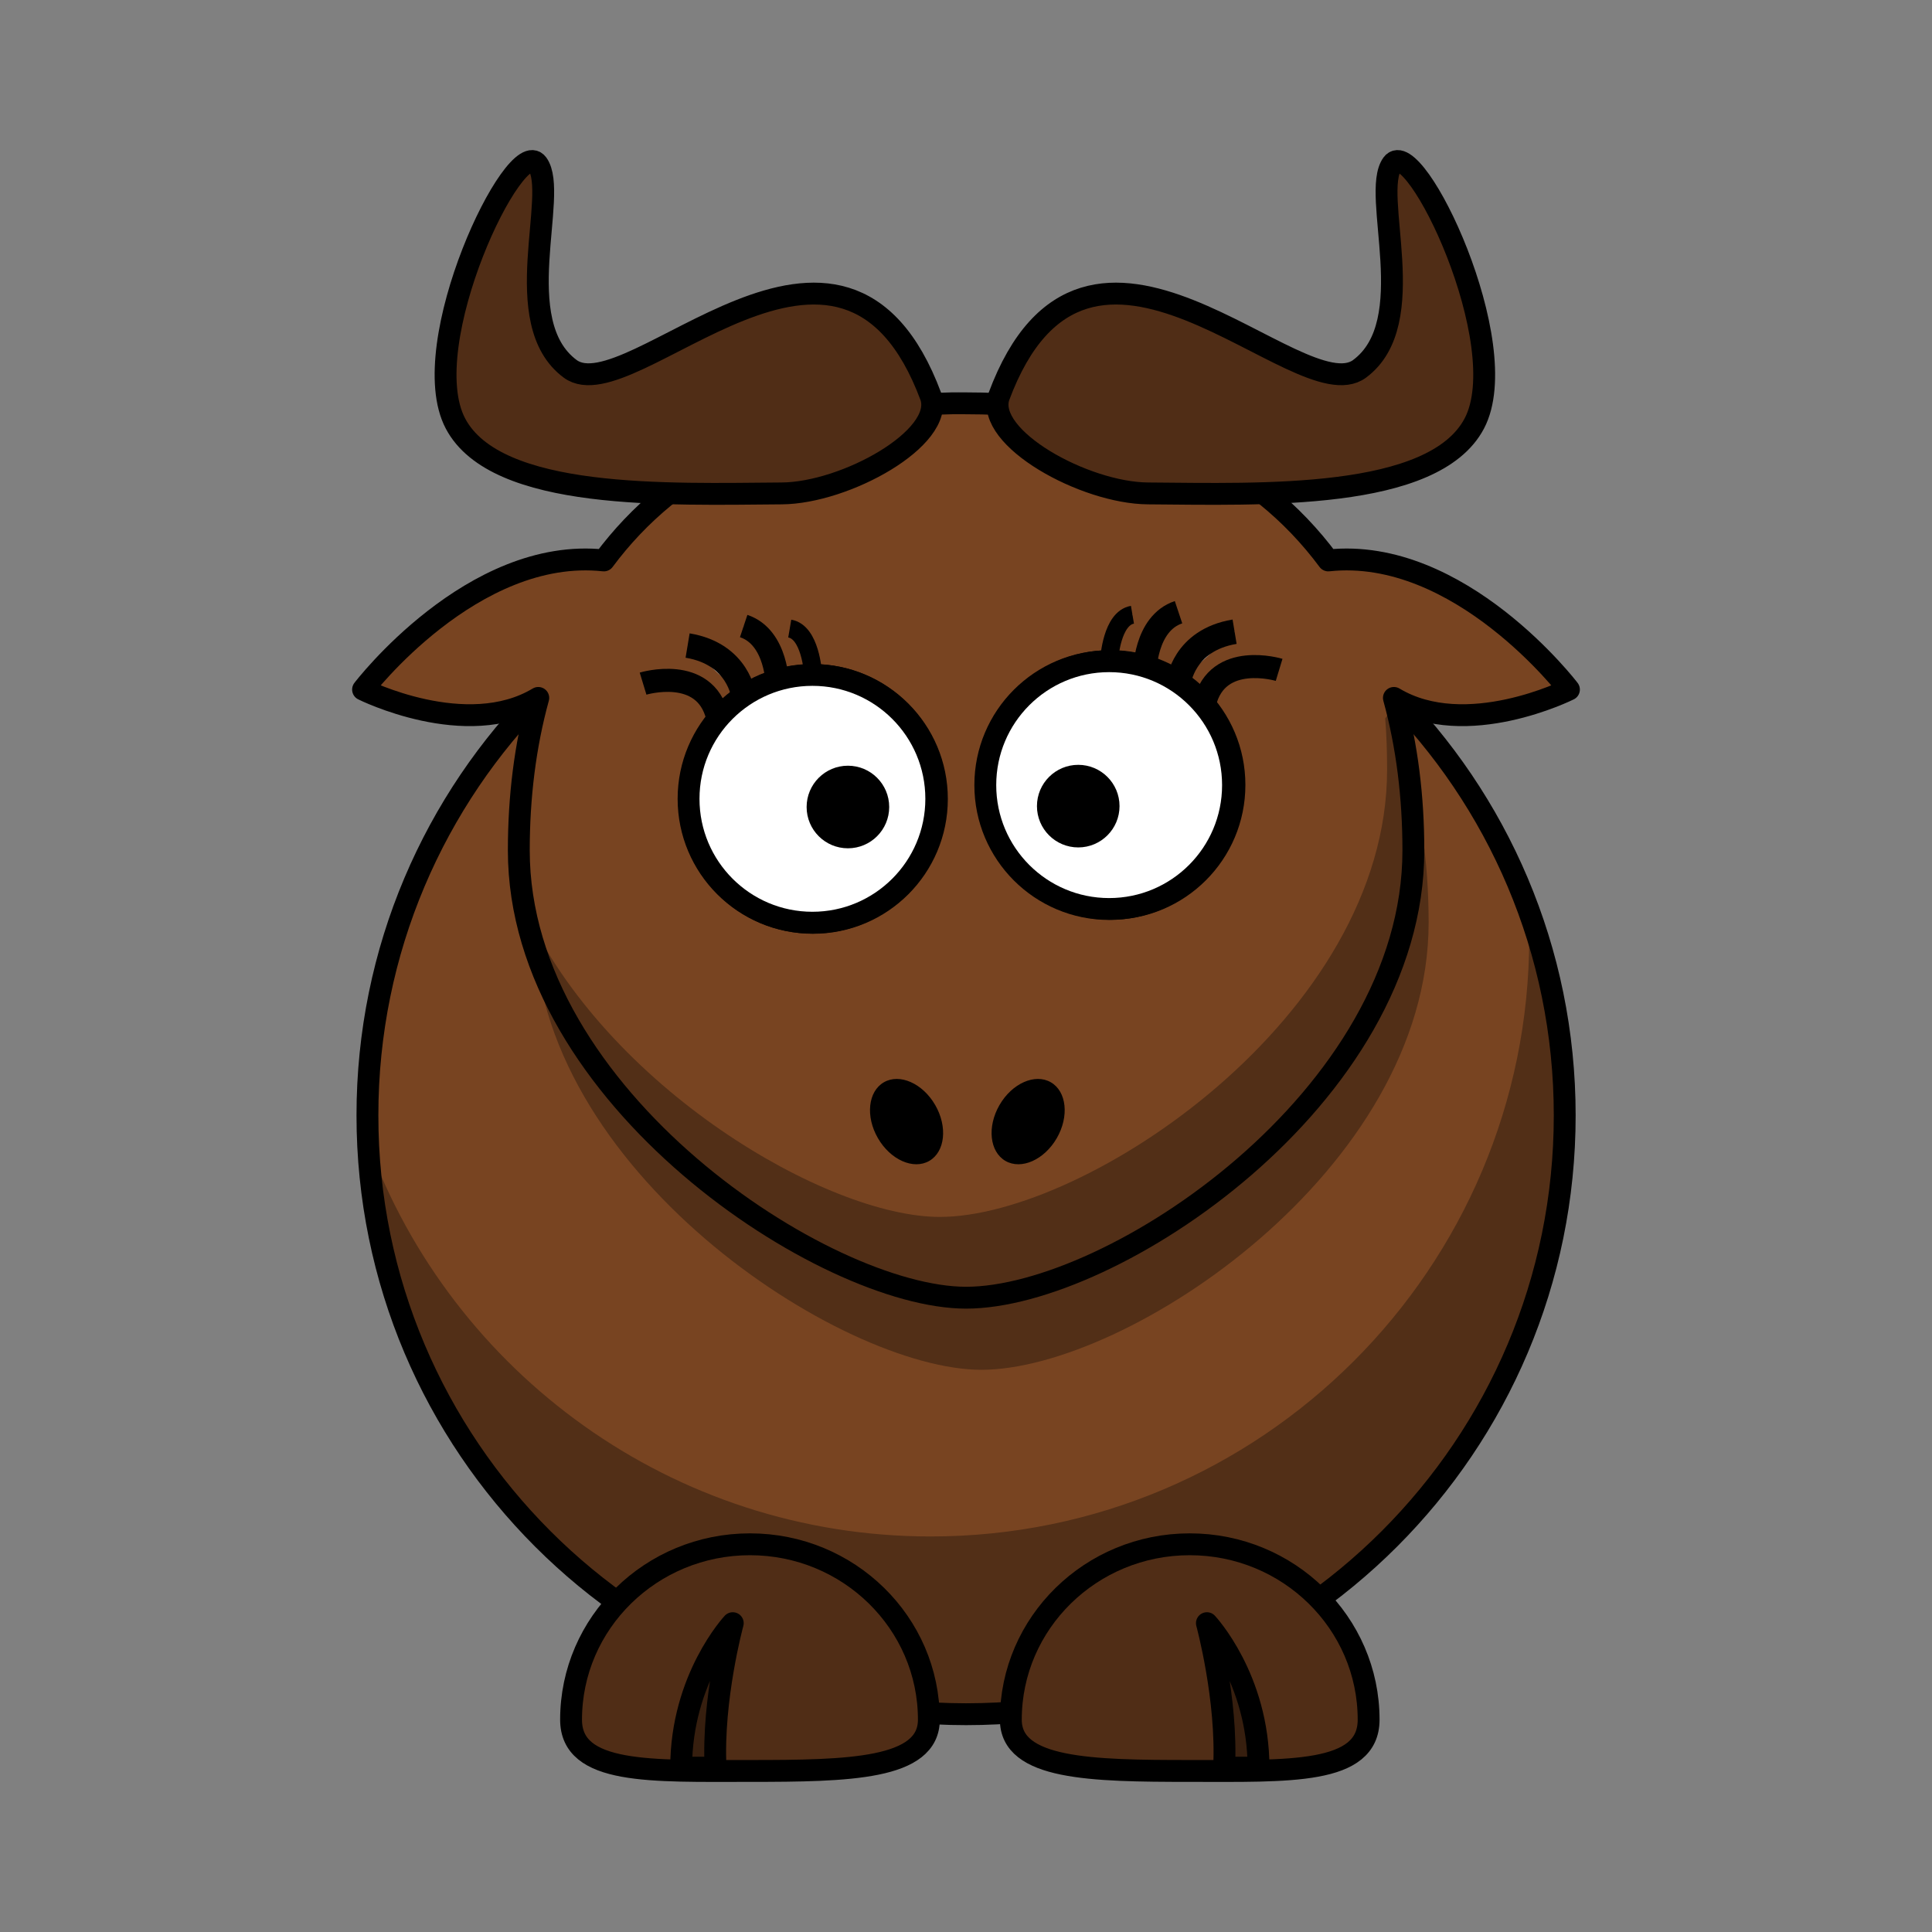 <svg:svg xmlns:svg="http://www.w3.org/2000/svg" height="353.521" viewBox="-64.433 -22.493 353.521 353.521" width="353.521">

 <svg:rect x="-64.433" y="-22.493" width="353.521" height="353.521" fill="#808080" stroke="none"/>

 <svg:g id="imagebot_2">
  <svg:path d="M207.71,559.89C207.728,620.398 158.681,669.46 98.17,669.46C37.662,669.46 -11.38,620.399 -11.37,559.89C-11.388,499.382 37.659,450.32 98.17,450.32C158.678,450.32 207.72,499.381 207.71,559.89z" fill="#784421" id="imagebot_79" stroke="#000000" stroke-linecap="round" stroke-linejoin="round" stroke-width="4" transform="translate(0.01 4.967) matrix(1 0 0 1 14.161 -383.25)" />
  <svg:path d="M201.09,522.31C201.167,523.992 201.215,525.703 201.215,527.404C201.215,587.868 152.148,636.934 91.685,636.934C44.423,636.934 4.094,606.935 -11.255,564.965C-8.601,623.077 39.419,669.435 98.185,669.435C158.649,669.435 207.715,620.368 207.715,559.905C207.715,546.703 205.377,534.035 201.09,522.311L201.09,522.31z" fill="#000000" fill-opacity="0.314" id="imagebot_78" transform="translate(0.01 4.967) matrix(1 0 0 1 14.161 -383.25)" />
  <svg:path d="M106.36,670.46C106.36,679.551 121.025,679.841 139.095,679.841S171.83,680.535 171.83,670.46C171.83,652.744 157.165,638.366 139.095,638.366S106.36,652.744 106.36,670.46z" fill="#502d16" id="imagebot_77" stroke="#000000" stroke-linecap="round" stroke-linejoin="round" stroke-width="4" transform="translate(0.01 4.967) matrix(1 0 0 1 14.161 -383.25)" />
  <svg:path d="M182.81,524.6C182.81,569.774 127.689,606.438 100.972,606.438C75.254,606.438 19.134,569.775 19.134,524.6C19.134,479.426 43.759,442.762 100.972,442.762C158.195,442.762 182.81,479.425 182.81,524.6z" fill="#000000" fill-opacity="0.314" id="imagebot_76" transform="translate(0.01 4.967) matrix(1 0 0 1 14.161 -383.25)" />
  <svg:path d="M151.68,679.24C151.68,662.872 142.237,652.8 142.237,652.8S146.014,666.649 145.385,679.24L151.68,679.24z" fill="#000000" fill-opacity="0.314" fill-rule="evenodd" id="imagebot_75" stroke="#000000" stroke-linejoin="round" stroke-width="4" transform="translate(0.01 4.967) matrix(1 0 0 1 14.161 -383.25)" />
  <svg:path d="M95.516,429.59C65.387,430.201 44.584,441.243 31.891,458.34C7.827,455.752 -12.171,481.965 -12.171,481.965S6.72,491.411 19.891,483.496C17.492,492.208 16.328,501.602 16.328,511.402C16.328,556.576 72.454,593.246 98.172,593.246C124.889,593.246 180.017,556.577 180.017,511.402C180.017,501.602 178.853,492.207 176.454,483.496C189.625,491.411 208.485,481.965 208.485,481.965S188.514,455.76 164.454,458.34C151.392,440.745 129.746,429.59 98.173,429.59C97.279,429.59 96.395,429.572 95.517,429.59L95.516,429.59z" fill="#784421" id="imagebot_74" stroke="#000000" stroke-linecap="round" stroke-linejoin="round" stroke-width="4" transform="translate(0.01 4.967) matrix(1 0 0 1 14.161 -383.25)" />
  <svg:path d="M147.28,499.42C147.284,511.939 137.136,522.09 124.617,522.09S101.95,511.939 101.954,499.42C101.95,486.901 112.098,476.75 124.617,476.75S147.283,486.901 147.28,499.42z" fill="#784421" id="imagebot_73" stroke="#000000" stroke-linecap="round" stroke-linejoin="round" stroke-width="4" transform="translate(0.01 4.967) matrix(1 0 0 1 14.161 -383.25)" />
  <svg:path d="M104.16,428.39C120.371,384.798 159.07,431.485 170.166,423.283C181.666,414.783 172.166,391.283 176.166,385.783S198.777,418.841 191.166,433.283C183.714,447.424 152.152,446.219 131.474,446.076C119.8,446 101.685,435.961 104.16,428.39L104.16,428.39z" fill="#502d16" fill-rule="evenodd" id="imagebot_72" stroke="#000000" stroke-width="4" transform="translate(0.01 4.967) matrix(1 0 0 1 14.161 -383.25)" />
  <svg:path d="M176.74,484.59L174.865,487.246C175.114,490.322 175.209,493.449 175.209,496.621C175.209,541.795 120.082,578.465 93.365,578.465C72.659,578.465 32.268,554.709 17.303,521.871C24.919,562.117 74.475,593.246 98.178,593.246C124.895,593.246 180.022,556.577 180.022,511.402C180.022,502.011 178.946,492.992 176.741,484.59L176.74,484.59z" fill="#000000" fill-opacity="0.314" id="imagebot_71" transform="translate(0.01 4.967) matrix(1 0 0 1 14.161 -383.25)" />
  <svg:path d="M91.361,670.46C91.361,679.551 76.696,679.841 58.626,679.841S25.891,680.535 25.891,670.46C25.891,652.744 40.556,638.366 58.626,638.366S91.361,652.744 91.361,670.46z" fill="#502d16" id="imagebot_70" stroke="#000000" stroke-linecap="round" stroke-linejoin="round" stroke-width="4" transform="translate(0.01 4.967) matrix(1 0 0 1 14.161 -383.25)" />
  <svg:path d="M46.035,679.24C46.035,662.872 55.478,652.8 55.478,652.8S51.701,666.649 52.33,679.24L46.035,679.24z" fill="#000000" fill-opacity="0.314" fill-rule="evenodd" id="imagebot_69" stroke="#000000" stroke-linejoin="round" stroke-width="4" transform="translate(0.01 4.967) matrix(1 0 0 1 14.161 -383.25)" />
  <svg:path d="M114.77,564.05C112.477,568.023 108.27,569.889 105.373,568.216C102.477,566.544 101.989,561.967 104.283,557.995C106.576,554.022 110.783,552.157 113.68,553.829S117.064,560.078 114.77,564.05z" fill="#000000" id="imagebot_68" transform="translate(0.01 4.967) matrix(1 0 0 1 14.161 -383.25)" />
  <svg:path d="M82.037,564.05C84.33,568.023 88.537,569.889 91.434,568.216C94.33,566.544 94.819,561.967 92.524,557.995C90.231,554.022 86.024,552.157 83.127,553.829S79.743,560.078 82.037,564.05z" fill="#000000" id="imagebot_67" transform="translate(0.01 4.967) matrix(1 0 0 1 14.161 -383.25)" />
  <svg:g fill="#ffffff" id="imagebot_61" transform="translate(0.01 4.967) matrix(1 0 0 -1 12.444 618.15)">
   <svg:path d="M94.549,499.42C94.553,511.939 84.405,522.09 71.886,522.09S49.219,511.939 49.223,499.42C49.219,486.901 59.367,476.75 71.886,476.75S94.552,486.901 94.549,499.42z" fill="#ffffff" id="imagebot_66" stroke="#000000" stroke-linecap="round" stroke-linejoin="round" stroke-width="4" />
   <svg:path d="M54.407,514.42C52.086,523.952 40.784,520.517 40.784,520.517" fill="none" id="imagebot_65" stroke="#000000" stroke-width="4.22" />
   <svg:path d="M65.372,520.07S65.372,528.996 59.192,531.056" fill="#ffffff" id="imagebot_64" stroke="#000000" stroke-width="4.3" />
   <svg:path d="M71.86,522.55S71.407,529.947 67.623,530.592" fill="#ffffff" id="imagebot_63" stroke="#000000" stroke-width="3.3" />
   <svg:path d="M59.177,518.21S58.343,525.928 48.932,527.488" fill="#ffffff" id="imagebot_62" stroke="#000000" stroke-width="4.518" />
  </svg:g>
  <svg:g fill="#ffffff" id="imagebot_55" transform="translate(0.01 4.967) matrix(-1 0 0 -1 186.161 632.55)">
   <svg:path d="M70.312,516.35C70.316,528.869 60.168,539.02 47.649,539.02S24.982,528.869 24.986,516.35C24.982,503.831 35.13,493.68 47.649,493.68S70.315,503.831 70.312,516.35z" fill="#ffffff" id="imagebot_60" stroke="#000000" stroke-linecap="round" stroke-linejoin="round" stroke-width="4" />
   <svg:path d="M30.17,531.34C27.849,540.872 16.547,537.437 16.547,537.437" fill="none" id="imagebot_59" stroke="#000000" stroke-width="4.22" />
   <svg:path d="M41.135,537S41.135,545.926 34.955,547.986" fill="#ffffff" id="imagebot_58" stroke="#000000" stroke-width="4.3" />
   <svg:path d="M47.623,539.48S47.17,546.877 43.386,547.522" fill="#ffffff" id="imagebot_57" stroke="#000000" stroke-width="3.3" />
   <svg:path d="M34.94,535.14S34.106,542.858 24.695,544.418" fill="#ffffff" id="imagebot_56" stroke="#000000" stroke-width="4.518" />
  </svg:g>
  <svg:g id="imagebot_51" transform="translate(0.01 4.967) matrix(1 0 0 1 32.41 -385.873)">
   <svg:path d="M74.468,504.58C74.472,517.099 64.324,527.25 51.805,527.25S29.139,517.099 29.142,504.58C29.138,492.061 39.286,481.91 51.805,481.91S74.472,492.061 74.468,504.58z" fill="#ffffff" id="imagebot_54" stroke="#000000" stroke-linecap="round" stroke-linejoin="round" stroke-width="4" />
   <svg:path d="M65.854,506.08C65.855,510.253 62.473,513.636 58.3,513.636C54.127,513.636 50.744,510.253 50.745,506.08C50.745,501.907 54.127,498.524 58.3,498.524S65.855,501.907 65.854,506.08z" fill="#000000" id="imagebot_53" />
   <svg:path d="M108,505.92C108.001,510.093 104.619,513.476 100.446,513.476S92.89,510.093 92.891,505.92C92.89,501.747 96.273,498.363 100.446,498.363S108.001,501.747 108,505.92z" fill="#000000" id="imagebot_52" />
  </svg:g>
  <svg:path d="M91.743,428.39C75.532,384.798 36.833,431.485 25.737,423.283C14.237,414.783 23.737,391.283 19.737,385.783S-2.874,418.841 4.737,433.283C12.189,447.424 43.751,446.219 64.429,446.076C76.103,446 94.218,435.961 91.743,428.39L91.743,428.39z" fill="#502d16" fill-rule="evenodd" id="imagebot_50" stroke="#000000" stroke-width="4" transform="translate(0.01 4.967) matrix(1 0 0 1 14.161 -383.25)" />
  <svg:title>imagebot_2</svg:title>
 </svg:g>
</svg:svg>